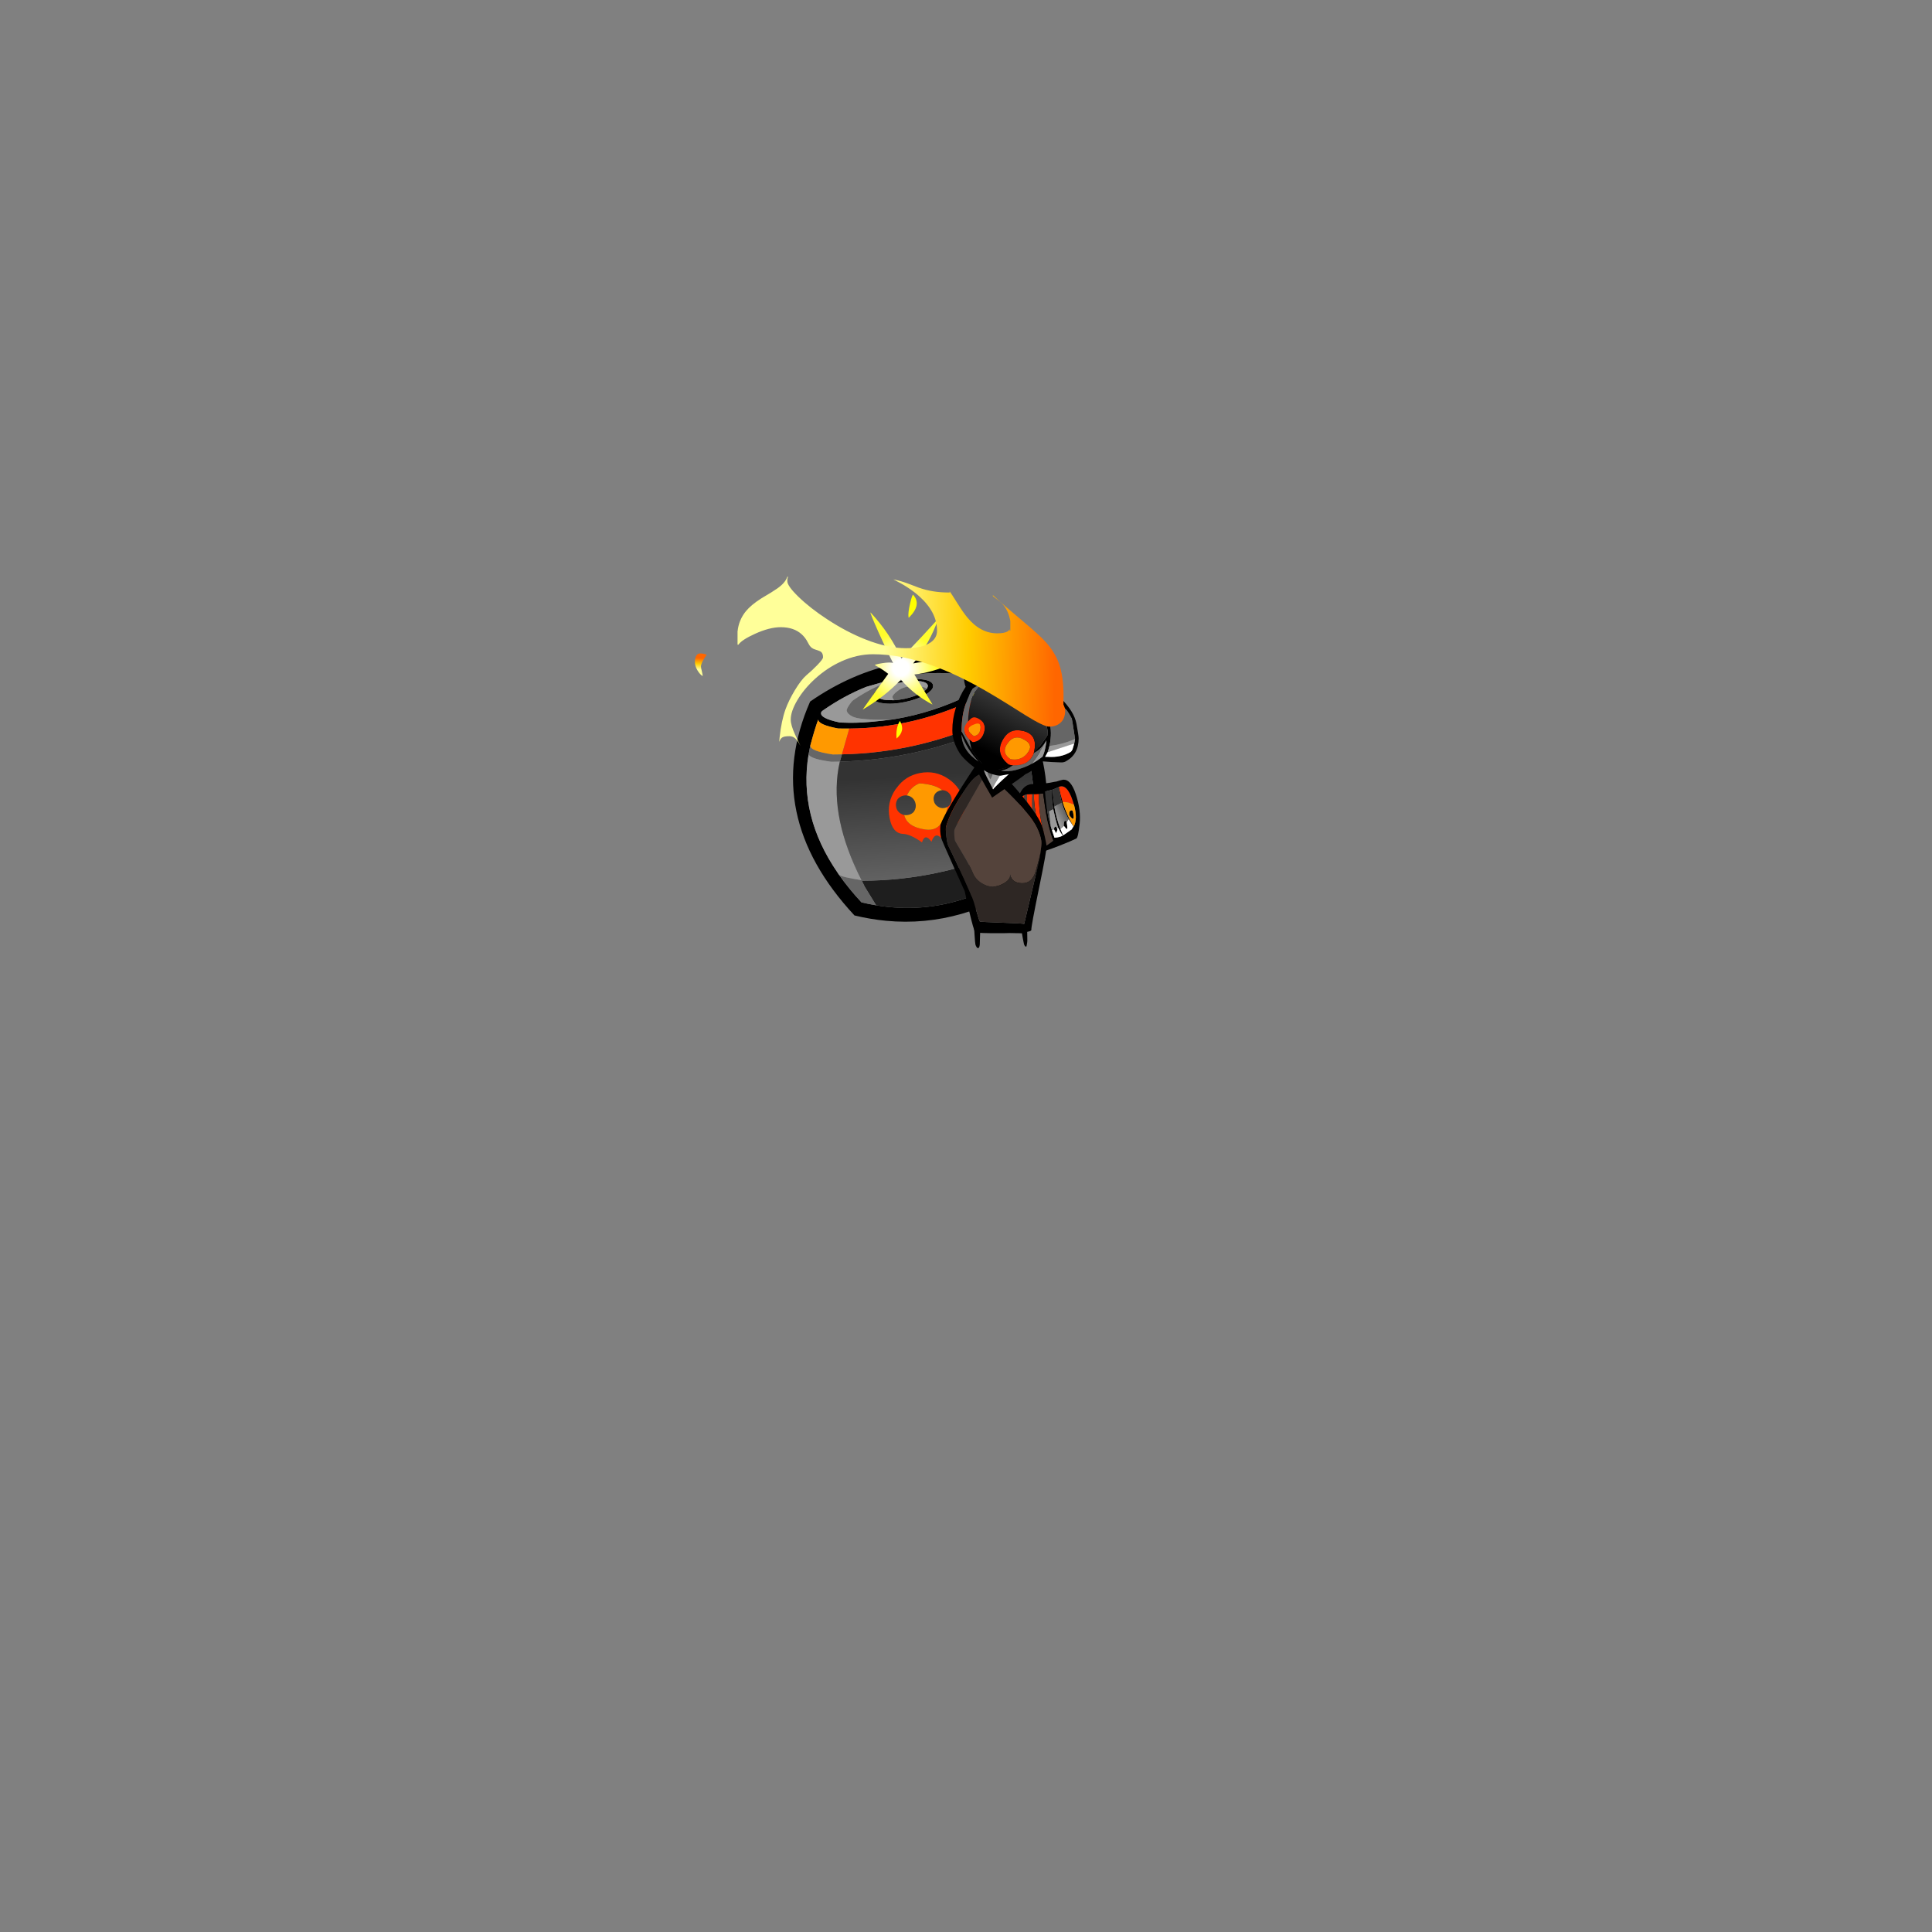 
<svg xmlns="http://www.w3.org/2000/svg" version="1.1" xmlns:xlink="http://www.w3.org/1999/xlink" preserveAspectRatio="none" x="0px" y="0px" width="1000px" height="1000px" viewBox="0 0 1000 1000">
<rect x="0" y="0" width="1000" height="1000" fill="#808080" stroke="none"/>
<defs>
<linearGradient id="Gradient_1" gradientUnits="userSpaceOnUse" x1="90.35" y1="75.762" x2="80.55" y2="145.438" spreadMethod="pad">
<stop  offset="0%" stop-color="#333333"/>

<stop  offset="100%" stop-color="#666666"/>
</linearGradient>

<radialGradient id="Gradient_2" gradientUnits="userSpaceOnUse" cx="0" cy="0" r="30.9" fx="0" fy="0" gradientTransform="matrix( 1, 0, 0, 1, 34.75,35.05) " spreadMethod="pad">
<stop  offset="12.549%" stop-color="#FFFFFF"/>

<stop  offset="56.863%" stop-color="#FFFD2C"/>
</radialGradient>

<linearGradient id="Gradient_3" gradientUnits="userSpaceOnUse" x1="38.775" y1="58.913" x2="32.725" y2="72.487" spreadMethod="pad">
<stop  offset="0%" stop-color="#999999"/>

<stop  offset="100%" stop-color="#666666"/>
</linearGradient>

<linearGradient id="Gradient_4" gradientUnits="userSpaceOnUse" x1="36.712" y1="58" x2="35.788" y2="70.5" spreadMethod="pad">
<stop  offset="0%" stop-color="#999999"/>

<stop  offset="100%" stop-color="#666666"/>
</linearGradient>

<linearGradient id="Gradient_5" gradientUnits="userSpaceOnUse" x1="47.663" y1="54.987" x2="49.238" y2="114.913" spreadMethod="pad">
<stop  offset="0%" stop-color="#000000"/>

<stop  offset="100%" stop-color="#3C3C3C"/>
</linearGradient>

<linearGradient id="Gradient_6" gradientUnits="userSpaceOnUse" x1="-216.763" y1="93.8" x2="-218.037" y2="111.2" spreadMethod="pad">
<stop  offset="0%" stop-color="#FF6600"/>

<stop  offset="50.98%" stop-color="#FFCC00"/>

<stop  offset="100%" stop-color="#FFFF99"/>
</linearGradient>

<linearGradient id="Gradient_7" gradientUnits="userSpaceOnUse" x1="327.65" y1="105.888" x2="63.85" y2="101.112" spreadMethod="pad">
<stop  offset="0%" stop-color="#FF6600"/>

<stop  offset="50.98%" stop-color="#FFCC00"/>

<stop  offset="100%" stop-color="#FFFF99"/>
</linearGradient>

<g id="Symbol_13_0_Layer1_0_FILL">
<path fill="#000000" stroke="none" d="
M 23.15 152.75
Q 32.501 157.17 42 160.1 88.827 174.533 139.3 152.75 179.372 81.116 139.3 14.85 81.225 -9.826 23.15 14.85 -21.947 78.305 23.15 152.75
M 133.3 22.55
Q 133.689 23.156 133.75 24.05 134.322 26.632 123.6 30.9 98.221 37.508 73.3 36.55 73.19 36.563 73.05 36.55 56.881 35.387 48.75 33.8
L 48.7 33.8
Q 44.85 33.1 38.95 31.65 26.436 26.248 28.7 22.8
L 28.75 22.7
Q 28.964 22.462 30 21.95 44.85 15.606 59.75 12.95 83.943 11.104 84.9 11.15 108.913 11.911 133.1 22.2
L 133.35 22.5 133.3 22.55
M 125.65 34.3
Q 135.279 30.646 136.45 28 140.324 35.141 143.15 42.35
L 145.05 47.55
Q 157.677 84.437 143.5 123.1
L 142.4 126
Q 141.8 127.55 138.65 134.3 135 142.15 133.1 145.55 83.492 166.954 37.85 149.25 33.478 147.596 29.15 145.55 23.032 135.452 18.75 125.55 18.529 125.004 18.3 124.4 1.207 83.933 15.45 47.25
L 17.65 42
Q 22.8 31.8 25.85 27 25.29 30.244 36.95 35.05 40.415 35.879 43.9 36.55 84.176 44.611 125.65 34.3
M 95.55 15.6
Q 89.85 13.55 81.8 13.55 73.75 13.55 68.05 15.6 62.35 17.6 62.35 20.4 62.35 23.3 68.05 25.25 73.75 27.3 81.8 27.3 89.85 27.3 95.55 25.25 101.25 23.3 101.25 20.4 101.25 17.6 95.55 15.6
M 97.2 21.65
Q 97.174 21.675 97.15 21.7 95.981 22.788 93.25 23.65 88.5 25.25 81.8 25.25 78.282 25.25 75.3 24.8 75.074 24.767 74.85 24.7
L 70.35 23.65
Q 65.6 22.15 65.6 19.95 65.6 17.75 70.35 16.2 75.1 14.65 81.8 14.65 88.5 14.65 93.25 16.2 98 17.75 98 19.95
L 98 20.15
Q 97.95 20.5 97.2 21.65 Z"/>

<path fill="#1E1E1E" stroke="none" d="
M 32.15 132.25
L 33.2 136.35 37.85 149.25
Q 83.492 166.954 133.1 145.55 135 142.15 138.65 134.3 141.8 127.55 142.4 126 141.95 126.4 138.3 128.15 134.05 130.2 131.15 131.2 80.838 142.249 32.15 132.25
M 145.05 47.55
L 143.15 42.35 142.65 42.55
Q 142.95 45.45 130.3 49.7 82.467 60.256 36.05 51.55
L 33.85 55.8
Q 82.378 64.611 132.4 54 143.944 50.255 145.05 47.55 Z"/>

<path fill="#666666" stroke="none" d="
M 32.15 132.25
Q 32.095 132.051 32.05 131.85 20.15 127.4 18.75 125.55 23.032 135.452 29.15 145.55 33.478 147.596 37.85 149.25
L 33.2 136.35 32.15 132.25
M 17.65 42
L 15.45 47.25
Q 15.897 50.334 28.45 54.75 31.083 55.288 33.7 55.75
L 33.7 56.05 33.85 55.8 36.05 51.55
Q 33.225 51.051 30.4 50.45 16.706 45.454 17.65 42
M 133.75 24.05
Q 133.689 23.156 133.3 22.55 133.208 22.378 133.1 22.2 108.913 11.911 84.9 11.15 84.593 11.173 84.3 11.2 65.2 12.95 49.95 19.55 48.85 20 46.75 22.1 44.55 24.3 44.6 25.25 44.7 27.5 47.65 29.7 50.8 31.95 60.65 34.3 68.6 36.15 73.05 36.55 73.19 36.563 73.3 36.55 98.221 37.508 123.6 30.9 134.322 26.632 133.75 24.05
M 81.8 13.55
Q 89.85 13.55 95.55 15.6 101.25 17.6 101.25 20.4 101.25 23.3 95.55 25.25 89.85 27.3 81.8 27.3 73.75 27.3 68.05 25.25 62.35 23.3 62.35 20.4 62.35 17.6 68.05 15.6 73.75 13.55 81.8 13.55
M 90.05 18.5
Q 86.8 18.1 84.95 18.1 82.15 18.15 80 18.9 78.9 19.3 76.9 20.4 75.25 21.4 74.7 22.3 74.5 22.65 74.75 23.65 75 24.65 75.3 24.8 78.282 25.25 81.8 25.25 88.5 25.25 93.25 23.65 95.981 22.788 97.15 21.7 97.027 21.769 96.75 21.65
L 96.45 21.45
Q 96.3 21 93.55 19.75 90.85 18.6 90.05 18.5 Z"/>

<path fill="#999999" stroke="none" d="
M 32.1 59.8
Q 32.875 57.912 33.7 56.05
L 33.7 55.75
Q 31.083 55.288 28.45 54.75 15.897 50.334 15.45 47.25 1.207 83.933 18.3 124.4 18.529 125.004 18.75 125.55 20.15 127.4 32.05 131.85 20.455 89.498 32.1 59.8
M 84.3 11.2
Q 84.593 11.173 84.9 11.15 83.943 11.104 59.75 12.95 44.85 15.606 30 21.95 28.964 22.462 28.75 22.7
L 28.7 22.8
Q 26.436 26.248 38.95 31.65 44.85 33.1 48.7 33.8
L 48.75 33.8
Q 56.881 35.387 73.05 36.55 68.6 36.15 60.65 34.3 50.8 31.95 47.65 29.7 44.7 27.5 44.6 25.25 44.55 24.3 46.75 22.1 48.85 20 49.95 19.55 65.2 12.95 84.3 11.2
M 84.95 18.1
Q 86.8 18.1 90.05 18.5 90.85 18.6 93.55 19.75 96.3 21 96.45 21.45
L 96.75 21.65
Q 97.027 21.769 97.15 21.7 97.174 21.675 97.2 21.65 97.95 20.5 98 20.15
L 98 19.95
Q 98 17.75 93.25 16.2 88.5 14.65 81.8 14.65 75.1 14.65 70.35 16.2 65.6 17.75 65.6 19.95 65.6 22.15 70.35 23.65
L 74.85 24.7
Q 75.074 24.767 75.3 24.8 75 24.65 74.75 23.65 74.5 22.65 74.7 22.3 75.25 21.4 76.9 20.4 78.9 19.3 80 18.9 82.15 18.15 84.95 18.1 Z"/>

<path fill="#FF9900" stroke="none" d="
M 36.95 35.05
Q 25.29 30.244 25.85 27 22.8 31.8 17.65 42 16.706 45.454 30.4 50.45 33.225 51.051 36.05 51.55
L 43.9 36.55
Q 40.415 35.879 36.95 35.05 Z"/>

<path fill="url(#Gradient_1)" stroke="none" d="
M 145.05 47.55
Q 143.944 50.255 132.4 54 82.378 64.611 33.85 55.8
L 33.7 56.05
Q 32.875 57.912 32.1 59.8 20.455 89.498 32.05 131.85 32.095 132.051 32.15 132.25 80.838 142.249 131.15 131.2 134.05 130.2 138.3 128.15 141.95 126.4 142.4 126
L 143.5 123.1
Q 157.677 84.437 145.05 47.55 Z"/>

<path fill="#FF3300" stroke="none" d="
M 136.45 28
Q 135.279 30.646 125.65 34.3 84.176 44.611 43.9 36.55
L 36.05 51.55
Q 82.467 60.256 130.3 49.7 142.95 45.45 142.65 42.55
L 143.15 42.35
Q 140.324 35.141 136.45 28 Z"/>
</g>

<g id="Symbol_13_0_Layer0_0_FILL">
<path fill="#FF3300" stroke="none" d="
M 105.4 97.25
Q 105.55 87.35 98.65 80.3 91.8 73.25 81.9 73.1 72.45 72.95 65.55 79.35
L 65.4 79.45
Q 64.95 79.8 64.55 80.2 57.5 87.1 57.35 97 57.2 106.9 63.6 108.55 68.3 109.75 74.25 116.25 77.35 110.6 80.2 117.05 83.8 111.05 86.85 116.25 92.8 110.65 97.35 109.45 100.05 108.8 101.8 107.1 105.35 104 105.4 97.25
M 96.35 96.6
Q 95.571 97.233 94.65 97.55 93.245 101.259 89.75 105.6 85.2 111.35 77.9 108.7 67.008 104.79 66.75 97.05 65.561 96.562 64.6 95.55 62.75 93.7 62.8 91 62.85 88.35 64.7 86.45
L 64.7 86.4
Q 66.5 84.95 68.95 84.95 70.016 84.989 70.95 85.3 74.349 80.46 80.25 79.4 89.913 82.086 93.5 86.6 95.23 86.942 96.5 88.25 98.2 90.05 98.2 92.45 98.2 94.85 96.4 96.55
L 96.35 96.6 Z"/>

<path fill="#FF9900" stroke="none" d="
M 93.05 86.5
Q 93.286 86.559 93.5 86.6 89.913 82.086 80.25 79.4 74.349 80.46 70.95 85.3 72.38 85.78 73.5 86.9 75.3 88.85 75.25 91.55 75.2 94.25 73.35 96.05 73.3 96.1 73.3 96.15 71.5 97.6 69.15 97.5 67.852 97.5 66.75 97.05 67.008 104.79 77.9 108.7 85.2 111.35 89.75 105.6 93.245 101.259 94.65 97.55 93.728 97.876 92.65 97.85 90.25 97.85 88.55 96.05 86.85 94.35 86.9 91.95 86.9 89.6 88.6 87.85 90.3 86.5 92.45 86.5
L 93.05 86.5 Z"/>
</g>

<g id="spark_0_Layer0_0_FILL">
<path fill="#FFFF00" stroke="none" d="
M 40.4 10.1
Q 43.15 7.1 43.7 2.05 38.6 4.85 40.4 10.1
M 21.75 68.65
Q 22.25 68.65 24.05 64.75 26 60.55 26.15 58.3 26 58.2 25.9 58.25 18.45 63.1 21.75 68.65
M 3.1 14.35
Q 2.2 12.8 1.4 12.8 -4.75 12.75 2.95 16.15 4 15.95 3.1 14.35
M 70.15 47.75
Q 70.05 43.2 66.25 45.15 66.25 45.25 66.25 45.35 66.75 48.25 70.15 47.75 Z"/>

<path fill="url(#Gradient_2)" stroke="none" d="
M 43.1 39.2
Q 46.75 39.35 46.8 39 43.425 36.146 41.3 33.55 48.641 26.915 56.95 19.1 45.062 23.128 35.85 29.55 31.155 21.078 23.35 14.65 23.35 14.75 23.4 14.9 26.45 23.448 28.95 30.65 20.468 29.949 10.5 31.95 10.55 32.1 10.65 32.1 18.988 36.109 28.45 36.05 18.58 43.973 12.1 54.85 21.5 47.95 31.4 41.2 32.625 40.365 33.5 39.45 36.402 52.417 43.7 64.45 44 64.2 41.85 54.3 39.65 44.25 37.95 38.25 39.3 39 43.1 39.2 Z"/>
</g>

<g id="fdudearm_2_Layer1_0_FILL">
<path fill="#FF3300" stroke="none" d="
M 48.75 31.6
Q 48.8 31.45 48.75 31.35 43.85 24.55 34 25.65 22.5 25.95 11.7 30.2 11.639 30.224 11.55 30.25 12.085 34.535 12.45 38.8 28.497 30.563 48.75 31.6
M 44.25 3.65
Q 44.25 3.5 44.15 3.45 40.4 0.45 35.3 0.45 23.908 1.332 13.2 5.3 10.983 9.726 10.4 14.65 25.948 5.988 44.25 3.65
M 46.1 17.8
Q 46.1 17.65 46 17.55 41.75 11.7 33.35 13.45 21.45 14.3 10.3 18.9 10.277 18.91 10.25 18.9 10.3 19.95 10.7 23.2 11.05 26.35 11.2 27.4 11.267 27.668 11.3 27.9 26.996 19.287 46.1 17.8
M 25.65 90.45
Q 27.652 90.772 29.5 90.9 29.476 90.85 29.45 90.8 25.546 82.603 24.65 73.7 17.853 72.823 10.45 73.25 8.903 87.757 25.65 90.45 Z"/>

<path fill="#54433B" stroke="none" d="
M 46 17.55
Q 46.1 17.65 46.1 17.8 26.996 19.287 11.3 27.9 11.267 27.668 11.2 27.4 11.409 28.832 11.55 30.25 11.639 30.224 11.7 30.2 22.5 25.95 34 25.65 43.85 24.55 48.75 31.35 48.8 31.45 48.75 31.6 28.497 30.563 12.45 38.8 12.746 42.181 12.95 45.55 20.056 44.236 37.5 41.8 50.517 41.837 56.85 43.6 61.523 24.668 64.1 5.5 42.99 -12.182 15.65 1.2 14.248 3.193 13.2 5.3 23.908 1.332 35.3 0.45 40.4 0.45 44.15 3.45 44.25 3.5 44.25 3.65 25.948 5.988 10.4 14.65 10.188 16.743 10.25 18.9 10.277 18.91 10.3 18.9 21.45 14.3 33.35 13.45 41.75 11.7 46 17.55 Z"/>

<path fill="#000000" stroke="none" d="
M 64.45 3.1
Q 64.295 4.302 64.1 5.5 61.523 24.668 56.85 43.6 50.517 41.837 37.5 41.8 20.056 44.236 12.95 45.55 12.746 42.181 12.45 38.8 12.085 34.535 11.55 30.25 11.409 28.832 11.2 27.4 11.05 26.35 10.7 23.2 10.3 19.95 10.25 18.9 10.188 16.743 10.4 14.65 10.983 9.726 13.2 5.3 14.248 3.193 15.65 1.2 15.95 0.8 15.7 0.8 15.4 0.75 14.9 1.1 -0.176 13.24 2.6 33.8 4.95 51.15 5.05 68.65 5.058 70.119 5.2 71.5 5.223 71.537 5.2 71.55 4.877 77.74 4.95 81.85 5.364 95.54 20.6 97.9 35.884 100.264 47.55 92.7 59.273 85.146 59.75 81.8 60.85 73.45 62.55 51.8 64.877 22.386 64.5 5.5 64.491 4.283 64.45 3.1
M 47.25 45.7
L 47.3 45.7
Q 50.88 46.214 54.45 46.95 55.25 55.517 54.3 61 50.929 58.308 47 56.85 46.988 56.862 46.95 56.85 44.102 55.849 36.7 55.75 31.3 55.65 29 55.85 19.421 56.702 11.55 61.2 11.775 55.4 11.5 49.35 11.9 49.2 12.3 49.1 24.2 45.5 36.8 44.8 40.225 44.884 43.65 45.25
L 47.25 45.7
M 18 72.25
Q 10.8 72.5 10.55 72.6 11.249 67.411 11.5 62.05 27 58.55 27 58.5 37.677 57.376 47.95 59.85 51.091 60.634 54.15 61.7 53.6 64.95 50.7 77.85 49.686 79.855 48.5 81.7 48.274 81.53 48 81.35
L 42.3 77.6
Q 34.372 73.174 25.1 72 21.55 72.1 18 72.25
M 29.5 90.9
Q 27.652 90.772 25.65 90.45 8.903 87.757 10.45 73.25 17.853 72.823 24.65 73.7 33.615 74.929 41.6 78.45 45.211 80.072 48.6 82.15 42.722 91.723 29.5 90.9
M 37.7 79.45
Q 33.6 80.25 33.8 84.55 33.853 85.694 34.35 86.2 34.831 86.647 35.65 86.6 44.957 86.085 39.8 81.2 38.952 80.382 37.7 79.45
M 45.9 66.6
Q 45.65 66.4 44 67.4 42.15 68.45 41.85 69.8 41.325 72.332 43.4 72.45 49.75 71.75 49.35 70.25 48.976 68.876 45.9 66.6
M 47.05 49.45
L 47 49.45
Q 46.957 49.491 46.9 49.5 45.062 50.3 44.75 52.6 44.6 53.6 46.15 54.35 46.779 54.616 47.25 54.7
L 48.1 54.8 48.15 54.8 50.7 51.25
Q 50.649 51.196 50.6 51.15
L 47.05 49.45 Z"/>

<path fill="#FF9900" stroke="none" d="
M 29.45 90.8
Q 29.476 90.85 29.5 90.9 42.722 91.723 48.6 82.15 45.211 80.072 41.6 78.45 33.615 74.929 24.65 73.7 25.546 82.603 29.45 90.8
M 33.8 84.55
Q 33.6 80.25 37.7 79.45 38.952 80.382 39.8 81.2 44.957 86.085 35.65 86.6 34.831 86.647 34.35 86.2 33.853 85.694 33.8 84.55 Z"/>

<path fill="#FFFFFF" stroke="none" d="
M 49.35 70.25
Q 49.75 71.75 43.4 72.45 42.279 74.707 40.95 76.85 41.66 77.231 42.3 77.6
L 48 81.35
Q 48.274 81.53 48.5 81.7 49.686 79.855 50.7 77.85 53.6 64.95 54.15 61.7 51.091 60.634 47.95 59.85 47.131 63.316 45.9 66.6 48.976 68.876 49.35 70.25
M 47 49.45
L 47.05 49.45 50.6 51.15
Q 50.649 51.196 50.7 51.25
L 48.15 54.8 48.1 54.8 47.25 54.7
Q 47.069 54.694 46.85 54.6 46.883 55.721 46.95 56.85 46.988 56.862 47 56.85 50.929 58.308 54.3 61 55.25 55.517 54.45 46.95 50.88 46.214 47.3 45.7 47.042 47.557 46.9 49.5 46.957 49.491 47 49.45 Z"/>

<path fill="#333333" stroke="none" d="
M 25.75 66.95
Q 26.35 61.1 27 58.5 27 58.55 11.5 62.05 11.249 67.411 10.55 72.6 10.8 72.5 18 72.25 21.55 72.1 25.1 72 25.2 72 25.75 66.95
M 12.3 49.1
Q 11.9 49.2 11.5 49.35 11.775 55.4 11.55 61.2 19.421 56.702 29 55.85 29.391 52.079 30.05 48.3 36.926 46.972 43.65 45.25 40.225 44.884 36.8 44.8 24.2 45.5 12.3 49.1 Z"/>

<path fill="url(#Gradient_3)" stroke="none" d="
M 27 58.5
Q 26.35 61.1 25.75 66.95 25.2 72 25.1 72 34.372 73.174 42.3 77.6 41.66 77.231 40.95 76.85 42.279 74.707 43.4 72.45 41.325 72.332 41.85 69.8 42.15 68.45 44 67.4 45.65 66.4 45.9 66.6 47.131 63.316 47.95 59.85 37.677 57.376 27 58.5 Z"/>

<path fill="url(#Gradient_4)" stroke="none" d="
M 47.3 45.7
L 47.25 45.7 43.65 45.25
Q 36.926 46.972 30.05 48.3 29.391 52.079 29 55.85 31.3 55.65 36.7 55.75 44.102 55.849 46.95 56.85 46.883 55.721 46.85 54.6 47.069 54.694 47.25 54.7 46.779 54.616 46.15 54.35 44.6 53.6 44.75 52.6 45.062 50.3 46.9 49.5 47.042 47.557 47.3 45.7 Z"/>
</g>

<g id="fdudebody_0_Layer1_0_FILL">
<path fill="#000000" stroke="none" d="
M 121.25 29.25
Q 100.3 12.5 92.8 9.95 86.35 7.7 80.05 7.4 73.2 7.1 67.3 9.1 18.4 46.25 9.6 57.35 7.311 62.902 8.35 68.05 8.7 70.05 20.2 90.35 26 100.65 32.35 111.9
L 35.25 127.75
Q 38.5 143.85 40.3 145.4 41.697 146.554 79.9 146.35 118.158 146.189 118.25 143.6 118.392 141.011 135.55 109.35 152.703 77.696 152.55 75.15 152.85 73.6 151.65 67.05 150.4 60.1 149.05 57.4 144.05 47.5 121.25 29.25
M 90.35 20.3
Q 99.4 25.45 109.35 32.1 136.35 50.05 142.3 59.9 146.102 66.022 146.2 70.8
L 146.2 70.95
Q 146.217 71.489 145.95 72.5 145.503 74.447 144.1 78.1 143.605 79.407 143.15 80.5 141.871 83.732 141.05 85.15
L 109.3 138.75
Q 106.75 138.3 77.4 137.7 48.9 137.1 48.5 136.8 47.75 136.25 45.85 129.7 43.5 121.55 43 120.25 42.95 120.05 42.85 119.85 41.3 115.7 33.25 101.65 25.25 87.65 17 74.7 15.8 72.85 15.8 66.8 15.8 60.65 17.05 58.8 22.3 51.25 30.75 43.55 36.15 38.6 46.7 30.45 56.35 22.95 62.5 19.75 71.85 14.9 80.2 15.35 80.3 15.35 80.4 15.35 81.9 15.45 90.35 20.3 Z"/>

<path fill="#54433B" stroke="none" d="
M 42.85 119.85
Q 42.95 120.05 43 120.25
L 43 119.8
Q 42.95 119.8 42.85 119.85
M 109.35 32.1
Q 99.4 25.45 90.35 20.3 81.9 15.45 80.4 15.35 78 17 54.75 37.25 30.4 58.4 28.1 61.45 27.25 62.6 26.95 66.25 26.65 69.85 27.25 70.85
L 35.25 80.9
Q 43.75 91.153 46.65 97.15 49.556 103.201 60.5 106.55 71.441 109.942 84.75 106.35 98.062 102.76 97.65 98.05 98.598 105.257 112.75 105.4 126.902 105.6 133.8 95.35 140.743 85.152 143.15 80.5 143.605 79.407 144.1 78.1 145.503 74.447 145.95 72.5 146.137 71.463 146.15 70.45 146.192 70.643 146.2 70.8 146.102 66.022 142.3 59.9 136.35 50.05 109.35 32.1 Z"/>

<path fill="#2E2724" stroke="none" d="
M 143.15 80.5
Q 140.743 85.152 133.8 95.35 126.902 105.6 112.75 105.4 98.598 105.257 97.65 98.05 98.062 102.76 84.75 106.35 71.441 109.942 60.5 106.55 49.556 103.201 46.65 97.15 43.75 91.153 35.25 80.9
L 27.25 70.85
Q 26.65 69.85 26.95 66.25 27.25 62.6 28.1 61.45 30.4 58.4 54.75 37.25 78 17 80.4 15.35 80.3 15.35 80.2 15.35 71.85 14.9 62.5 19.75 56.35 22.95 46.7 30.45 36.15 38.6 30.75 43.55 22.3 51.25 17.05 58.8 15.8 60.65 15.8 66.8 15.8 72.85 17 74.7 25.25 87.65 33.25 101.65 41.3 115.7 42.85 119.85 42.95 119.8 43 119.8
L 43 120.25
Q 43.5 121.55 45.85 129.7 47.75 136.25 48.5 136.8 48.9 137.1 77.4 137.7 106.75 138.3 109.3 138.75
L 141.05 85.15
Q 141.871 83.732 143.15 80.5
M 146.2 70.8
Q 146.192 70.643 146.15 70.45 146.137 71.463 145.95 72.5 146.217 71.489 146.2 70.95
L 146.2 70.8 Z"/>
</g>

<g id="fdudebody_0_Layer0_0_FILL">
<path fill="#000000" stroke="none" d="
M 47.7 144.95
Q 48 144.75 75.9 145.65 104.1 146.55 104.7 146.45 104.8 146.95 105.15 150.9 105.55 154.75 105.8 155.4 106.2 156.4 106.95 156.95 107.8 157.6 108.65 157.3 108.95 157.2 109.9 155.2 110.85 153.25 110.95 152.55 111.45 150.5 112 146.5 112.6 142.25 112.4 141.45 112.35 141 81.15 139.2 48.55 137.4 45.7 137.2 44.6 137.15 42.25 138.5 39.85 139.85 39.65 140.65 39.5 141.4 39 147.6 38.4 154.55 38.65 155.6 39 156.85 39.8 157.7 40.7 158.65 41.8 158.6 43.65 158.5 44.7 155.55 45 154.8 46.1 149.75 47.05 145.45 47.7 144.95 Z"/>
</g>

<g id="fdudehelm_1_Layer0_0_FILL">
<path fill="#000000" stroke="none" d="
M 99.45 79.65
Q 97.454 67.869 92.45 58.15 87.499 48.426 76.1 41.6 71.35 38.8 62.4 36.7 54.45 35.15 54.35 35.1 49.6 31.2 38.35 23.8 28.25 17.3 28.25 17.15 10.05 50.65 9.6 52.6 8.15 54.05 4.75 59.85 0.3 67.4 0.3 71.25 -7.945 74.563 -16.1 78.5 -18.3 79.55 -19.6 81.4 -27.7 93.1 -20.65 107.15 -19.451 109.555 -12.25 119 -4.993 128.487 12.5 134.25 30.038 140.013 33.9 138.5 37.813 136.982 43.95 126.15 55.943 128.723 66.35 126.55 68.469 127.138 74.4 132.05 80.333 136.977 86.25 133.6 92.206 130.206 96.95 127.2 114.6 115.95 100.15 102 101.495 91.433 99.45 79.65
M 84 61.35
Q 91.136 75.79 92.45 86.45 93.848 97.755 93.2 103.55 91.172 107.644 87.9 110.85 85.012 113.741 81.15 115.95 59.55 128.35 35.35 119.05 15.504 111.449 7.7 96.75 8.732 85.758 11.55 75 6.776 81.679 6.45 90.6 6.451 90.725 6.45 90.8 6.45 91.85 4.55 85.75 2.7 79.6 2.65 75.15 5.155 69.308 9 63.9 13.628 57.38 20.2 51.5 25.439 46.857 32.45 44.5 26.994 48.937 25 53.75 30.207 48.375 36.05 43.5 43.264 41.846 52.1 42.3 60.02 45.779 67.4 50.05 83.3 60.75 84 61.35
M 41.45 32.4
Q 48.9 37.9 46.95 37.5 45.651 37.291 44.2 37.25 44.357 37.152 44.5 37.05 44.45 37.05 44.4 37.05 44.206 37.144 44 37.25 43.7 37.241 43.35 37.25 41.65 37.247 39.7 37.5 39.668 37.515 39.6 37.5 39.184 37.579 38.75 37.65 38.658 37.661 38.55 37.65 36.918 37.947 35.1 38.4 32.729 39.005 30.65 40
L 24.35 44.85
Q 24.272 44.939 24.2 45 24.125 45.108 24.05 45.2 31.1 26.7 31.05 24.75 31.341 24.997 31.85 25.4 34.245 27.253 41.45 32.4
M 0.15 81.4
Q 0.25 82.25 0.75 84.85 1.2 87.25 1.35 87.7 4.713 100.789 12.85 109.7 12.978 109.84 13.1 109.95
L 37.65 124.55 40.9 125.45
Q 38.993 127.305 37.65 130.15 34.218 137.362 26.6 134.8
L 26.55 134.8
Q 2.75 126.7 2.1 126.35 0.75 125.75 -2.35 123.8 -5.2 122 -5.95 121.4 -6.35 121.1 -17.7 105.2 -17.717 105.142 -17.75 105.05 -18.534 102.92 -19.1 100.6
L -20.2 94.75
Q -20.15 92.6 -19.65 91.8 -13.8 82.45 -2.15 77.5 -0.718 76.892 0.3 76.25 0.15 81.3 0.15 81.4
M 75.8 129.55
Q 69.35 126.6 68.25 126.15 71.533 125.317 74.65 124
L 92.85 110.75
Q 92.953 110.704 93 110.6 93.796 109.785 94.55 108.9 94.75 108.7 96.95 110.65 98.25 111.75 100.85 114.2 99.643 115.508 98.4 116.8 94 121.5 81.7 131.8 81.529 131.865 81.3 131.85 80.9 131.95 75.8 129.55
M 55.9 42.6
Q 75.062 44.752 82.7 58.7 71.187 47.866 55.9 42.6 Z"/>

<path fill="#666666" stroke="none" d="
M 82.7 58.7
Q 75.062 44.752 55.9 42.6 71.187 47.866 82.7 58.7
M 74.65 124
Q 74.35 124.15 76.9 127.05 79.05 129.6 81.3 131.85 81.529 131.865 81.7 131.8 94 121.5 98.4 116.8 95.854 113.499 93 110.6 92.953 110.704 92.85 110.75
L 74.65 124
M 13.1 109.95
Q 12.978 109.84 12.85 109.7 4.713 100.789 1.35 87.7 -9.534 94.897 -17.75 105.05 -17.717 105.142 -17.7 105.2 -6.35 121.1 -5.95 121.4 -5.2 122 -2.35 123.8 0.75 125.75 2.1 126.35 2.75 126.7 26.55 134.8
L 26.6 134.8
Q 26.716 134.853 26.8 134.85 28.75 132.9 33.55 128.45 37.7 124.6 37.65 124.55
L 13.1 109.95
M 39.6 37.5
Q 39.668 37.515 39.7 37.5 41.65 37.247 43.35 37.25 41.147 34.547 37.8 32.35 37.705 35.217 38.55 37.65 38.658 37.661 38.75 37.65 39.184 37.579 39.6 37.5
M 24.75 54.3
Q 24.519 54.411 24.25 54.5 24.637 54.12 25 53.75 26.994 48.937 32.45 44.5 25.439 46.857 20.2 51.5 13.628 57.38 9 63.9 7.574 69.976 7.1 76.35 6.553 83.542 6.45 90.6 6.776 81.679 11.55 75 11.648 74.888 11.75 74.75 11.73 74.58 11.7 74.4 10.269 60.921 24.7 54.5 24.731 54.413 24.75 54.3
M 82.75 72.8
Q 86.35 80.458 88.55 89 91.451 100.259 87.9 110.85 91.172 107.644 93.2 103.55 93.848 97.755 92.45 86.45 91.136 75.79 84 61.35 83.3 60.75 67.4 50.05 67.25 50 69.55 52.8 72.5 56.35 73.6 57.75 85.543 61.304 82.75 72.8 Z"/>

<path fill="#999999" stroke="none" d="
M 93 110.6
Q 95.854 113.499 98.4 116.8 99.643 115.508 100.85 114.2 98.25 111.75 96.95 110.65 94.75 108.7 94.55 108.9 93.796 109.785 93 110.6
M 76.9 127.05
Q 74.35 124.15 74.65 124 71.533 125.317 68.25 126.15 69.35 126.6 75.8 129.55 80.9 131.95 81.3 131.85 79.05 129.6 76.9 127.05
M 26.6 134.8
Q 34.218 137.362 37.65 130.15 38.993 127.305 40.9 125.45
L 37.65 124.55
Q 37.7 124.6 33.55 128.45 28.75 132.9 26.8 134.85 26.716 134.853 26.6 134.8
M 0.75 84.85
Q 0.25 82.25 0.15 81.4 -19.05 100.9 -19.1 100.6 -18.534 102.92 -17.75 105.05 -9.534 94.897 1.35 87.7 1.2 87.25 0.75 84.85
M 46.95 37.5
Q 48.9 37.9 41.45 32.4 34.245 27.253 31.85 25.4 32.035 31.628 31.45 38.15 31.381 38.931 31.3 39.7 30.979 39.843 30.65 40 32.729 39.005 35.1 38.4 36.918 37.947 38.55 37.65 37.705 35.217 37.8 32.35 41.147 34.547 43.35 37.25 43.7 37.241 44 37.25 44.206 37.144 44.4 37.05 44.45 37.05 44.5 37.05 44.357 37.152 44.2 37.25 45.651 37.291 46.95 37.5
M 2.65 75.15
Q 2.7 79.6 4.55 85.75 6.45 91.85 6.45 90.8 6.451 90.725 6.45 90.6 6.553 83.542 7.1 76.35 7.574 69.976 9 63.9 5.155 69.308 2.65 75.15 Z"/>

<path fill="#FFFFFF" stroke="none" d="
M 0.15 81.4
Q 0.15 81.3 0.3 76.25 -0.718 76.892 -2.15 77.5 -13.8 82.45 -19.65 91.8 -20.15 92.6 -20.2 94.75
L -19.1 100.6
Q -19.05 100.9 0.15 81.4
M 31.85 25.4
Q 31.341 24.997 31.05 24.75 31.1 26.7 24.05 45.2 24.125 45.108 24.2 45 24.272 44.939 24.35 44.85
L 30.65 40
Q 30.979 39.843 31.3 39.7 31.381 38.931 31.45 38.15 32.035 31.628 31.85 25.4 Z"/>

<path fill="#FF3300" stroke="none" d="
M 28.6 53.35
Q 26.672 53.671 24.75 54.3 24.731 54.413 24.7 54.5 10.269 60.921 11.7 74.4 11.743 74.293 11.75 74.15 12.155 76.251 12.9 78.5 18.05 93.9 33.65 88.2 42.65 84.95 44.15 75.9 47.15 57.25 28.6 53.35
M 29.4 58.85
Q 41.5 60.5 38.4 73.4 36.3 82.2 26.25 82 14.4 81.8 17.6 70.3 20.1 61.5 29.4 58.85
M 81.55 76.55
Q 82.325 74.594 82.75 72.8 85.543 61.304 73.6 57.75 71.773 57.207 69.6 56.85 62.7 61.1 63.9 69.7 65.5 80.8 76.85 79.9 80.35 79.6 81.55 76.55
M 69.25 73.15
Q 66.15 66.4 71.3 62.7 84.6 64.6 75.3 74 71.45 77.85 69.25 73.15 Z"/>

<path fill="#FF9900" stroke="none" d="
M 38.4 73.4
Q 41.5 60.5 29.4 58.85 20.1 61.5 17.6 70.3 14.4 81.8 26.25 82 36.3 82.2 38.4 73.4
M 71.3 62.7
Q 66.15 66.4 69.25 73.15 71.45 77.85 75.3 74 84.6 64.6 71.3 62.7 Z"/>

<path fill="url(#Gradient_5)" stroke="none" d="
M 88.55 89
Q 86.35 80.458 82.75 72.8 82.325 74.594 81.55 76.55 80.35 79.6 76.85 79.9 65.5 80.8 63.9 69.7 62.7 61.1 69.6 56.85 71.773 57.207 73.6 57.75 72.5 56.35 69.55 52.8 67.25 50 67.4 50.05 60.02 45.779 52.1 42.3 43.264 41.846 36.05 43.5 30.207 48.375 25 53.75 24.637 54.12 24.25 54.5 24.519 54.411 24.75 54.3 26.672 53.671 28.6 53.35 47.15 57.25 44.15 75.9 42.65 84.95 33.65 88.2 18.05 93.9 12.9 78.5 12.155 76.251 11.75 74.15 11.743 74.293 11.7 74.4 11.73 74.58 11.75 74.75 11.648 74.888 11.55 75 8.732 85.758 7.7 96.75 15.504 111.449 35.35 119.05 59.55 128.35 81.15 115.95 85.012 113.741 87.9 110.85 91.451 100.259 88.55 89 Z"/>
</g>

<g id="Symbol_24_6_Layer0_0_FILL">
<path fill="url(#Gradient_6)" stroke="none" d="
M -213.4 97.55
Q -211.17 93.338 -207.7 88.55 -212.028 86.55 -217.85 86.55 -221.05 86.55 -223.05 89.1 -225.75 92.5 -225.75 99.9 -225.75 106.4 -221.4 113.25 -217.65 119.2 -213.8 121.3 -213.8 119.2 -215.15 113.7 -216.5 108.25 -216.5 106.65 -216.5 103.4 -213.4 97.55 Z"/>

<path fill="url(#Gradient_7)" stroke="none" d="
M -83.85 -24.45
Q -83.85 -27.15 -83.7 -28.05 -83.5 -29.25 -82.65 -31.2
L -83.85 -31.2
Q -86.85 -22.1 -99 -13.45 -106.15 -8.35 -123.6 1.85 -139.35 11.8 -147.45 21.65 -158.5 35.15 -160.3 52.95
L -160.3 73.05 -158.95 73.05
Q -153.95 65.7 -133.65 56.45 -111.15 46.2 -93.95 46.2 -73.7 46.2 -61.65 57.25 -57.55 61 -54.3 66.15 -54.2 66.3 -50.45 73.05 -48.1 77.2 -44.05 79.3 -42.4 80.15 -37 81.8 -32.95 83.05 -31.35 84.8 -29 87.3 -29 92.45 -29 95.3 -38 104.6 -45.4 112.25 -54.5 119.95 -62.65 126.95 -72.55 143.45 -81.65 158.65 -86.55 172.1 -92.95 189.95 -95.6 214.8 -96.017 218.6 -96.35 222.4 -94.567 217.579 -91.9 215.75 -88.75 213.6 -80.65 213.6 -75.65 213.6 -71.9 216.85 -68 220.2 -63.75 228.45 -68.55 218.55 -72 211 -78.6 196.55 -78.6 188.15 -78.6 175.45 -68.5 158.35 -58.2 140.9 -41.15 125.4 -22.55 108.5 -0.95 98.75 23.4 87.75 47.75 87.75 90.55 87.75 139.05 105.15 176.4 118.5 219.8 143.35 234.8 151.95 253.75 163.75 264.2 170.3 282.15 181.6 310.2 198.95 318.25 198.95 328.45 198.95 335 193.55 342.9 187.05 342.9 174.15 342.9 170.931 340.2 164.95 340.35 160.724 340.35 151.35 340.35 122.2 333.55 102.65 327.3 84.85 313.1 69.1 303.35 58.25 279.2 38.1 247.9 11.95 231.85 -3
L 231.85 -1.65
Q 233.35 -0.2 238.35 3.55 243.25 7.15 246.1 10.1 255.6 19.9 258.65 36.95
L 258.65 51.6
Q 257.75 51.6 257.45 50.75 257.3 50.25 257.3 48.9 257.1 51.25 253.95 52.95 249.05 55.65 238.4 55.65 212.85 55.65 192.65 31.35 186.25 23.65 177.65 9.9 167.75 -5.85 164.85 -9.75 165.55 -8.4 165.8 -7.9 166.2 -7.05 164.15 -7.05 138.85 -7.05 117.85 -14.6 106.55 -19.05 100.4 -21.2 89.6 -25.1 79.1 -27.15 102.85 -15.4 118.5 -1.5 146.1 23.1 146.1 51.6 146.1 64.6 132.8 71.7 120.05 78.45 97.85 78.45 70.35 78.45 36.35 65.1 7.2 53.6 -22.4 34.2 -48.5 17.15 -66.5 -0.25 -83.85 -17.05 -83.85 -24.45 Z"/>
</g>
</defs>

<g id="Layer_2">
<g transform="matrix( 0.82, 0, 0, 0.82, 455.25,327.1) ">
<g transform="matrix( 1, 0, 0, 1, -2.7,-14.25) ">
<g id="Layer_1">
<g transform="matrix( 0.979, -0.203, 0.203, 0.979, -66.8,48.35) ">
<g transform="matrix( 1, 0, 0, 1, 0,0) ">
<use xlink:href="#Symbol_13_0_Layer1_0_FILL"/>
</g>

<g id="Layer_3">
<g transform="matrix( 1, 0, 0, 1, 0,0) ">
<use xlink:href="#Symbol_13_0_Layer0_0_FILL"/>
</g>
</g>
</g>

<g transform="matrix( -1.276, 0.264, -0.264, -1.276, 69.75,72.6) ">
<g transform="matrix( 1, 0, 0, 1, 0,0) ">
<use xlink:href="#spark_0_Layer0_0_FILL"/>
</g>
</g>
</g>

<g id="Symbol_84">
<g transform="matrix( 0.16, 0.676, 0.371, -0.088, 87,111.45) ">
<g transform="matrix( 1, 0, 0, 1, 0,0) ">
<use xlink:href="#fdudearm_2_Layer1_0_FILL"/>
</g>
</g>
</g>

<g id="Symbol_85">
<g transform="matrix( 0.457, 0, 0.089, 0.77, 31.7,91.7) ">
<g transform="matrix( 1, 0, 0, 1, 0,0) ">
<use xlink:href="#fdudebody_0_Layer1_0_FILL"/>
</g>

<g transform="matrix( 1, 0, 0, 1, 0,0) ">
<use xlink:href="#fdudebody_0_Layer0_0_FILL"/>
</g>
</g>
</g>

<g id="Symbol_83">
<g transform="matrix( -0.578, -0.294, 0.293, -0.575, 85.05,137) ">
<g id="Layer_4">
<g transform="matrix( 1, 0, 0, 1, 0,0) ">
<use xlink:href="#fdudehelm_1_Layer0_0_FILL"/>
</g>
</g>
</g>
</g>

<g transform="matrix( 0.411, 0, 0, 0.411, -21.05,-7.75) ">
<g transform="matrix( 1, 0, 0, 1, 0,0) ">
<use xlink:href="#Symbol_24_6_Layer0_0_FILL"/>
</g>
</g>
</g>
</g>
</g>
</svg>
